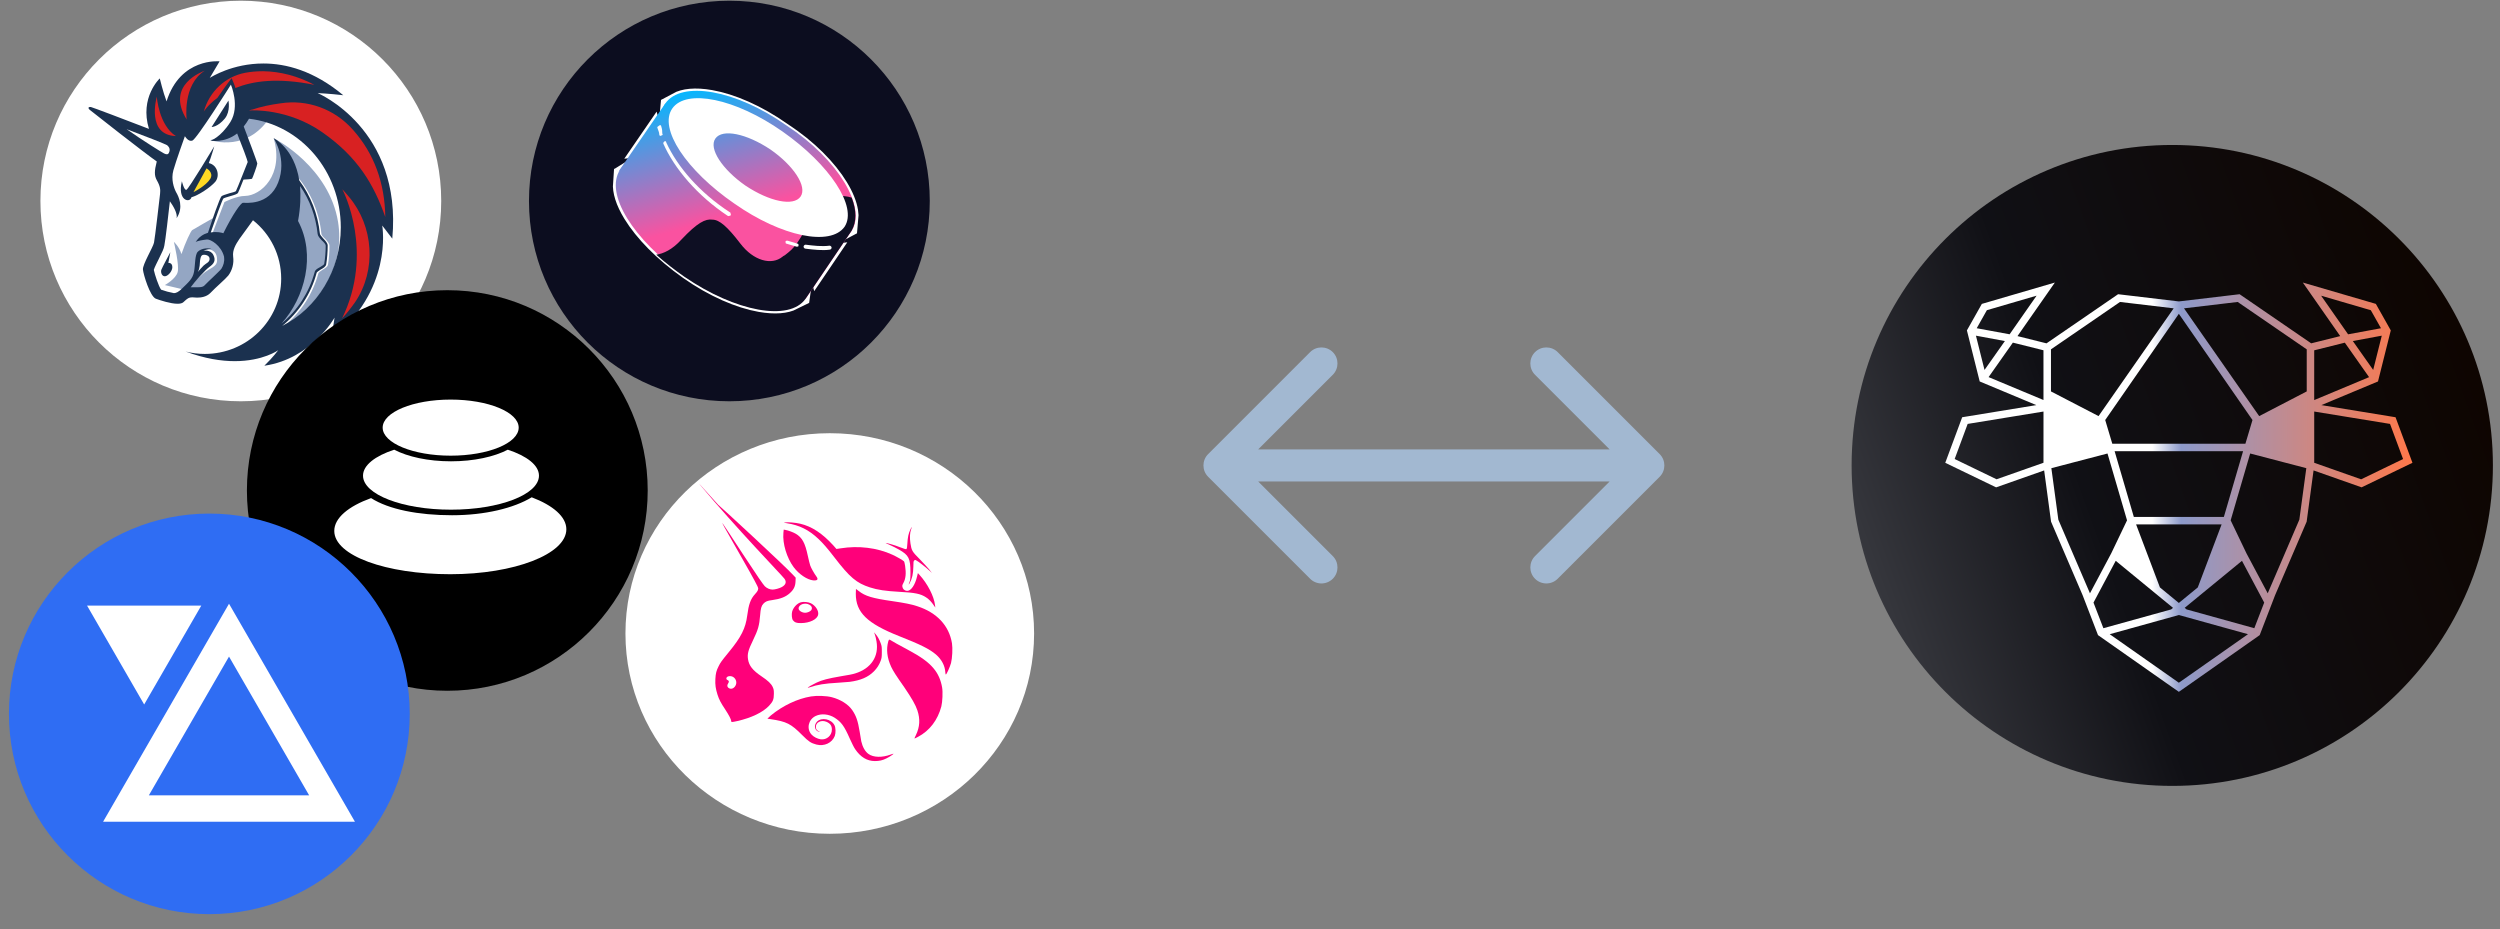 <svg width="156" height="58" viewBox="0 0 156 58" fill="none" xmlns="http://www.w3.org/2000/svg">
<rect x="0" y="0" width="156" height="58" fill="#808080" stroke="none"/>
<path d="M155.557 29.043C155.557 40.087 146.599 49.04 135.549 49.04C124.499 49.04 115.541 40.087 115.541 29.043C115.541 17.999 124.499 9.046 135.549 9.046C146.599 9.046 155.557 17.999 155.557 29.043Z" fill="url(#paint0_linear_5263_1027)"/>
<path d="M149.482 26.036L144.854 25.279L148.387 23.803L149.185 20.617L148.253 18.962L143.696 17.631L146.016 20.953H146.014L146.028 20.973L144.219 21.424L139.751 18.359L135.96 18.809L132.169 18.359L127.701 21.425L125.892 20.973L125.906 20.954H125.904L128.224 17.631L123.667 18.963L122.735 20.617L123.533 23.803L127.066 25.279L122.44 26.036L121.384 28.879L124.557 30.411L127.555 29.355L127.986 32.553L129.956 37.142L130.916 39.632L135.559 42.89L135.954 43.165V43.171L135.957 43.173L135.961 43.17L135.965 43.173L135.968 43.171V43.165L136.363 42.89L141.005 39.631L141.965 37.141L143.935 32.552L144.366 29.354L147.364 30.41L150.537 28.878L149.482 26.036ZM123.981 19.356L127.083 18.45L125.4 20.86L123.347 20.482L123.981 19.356ZM123.298 20.946L125.105 21.281L123.834 23.084L123.298 20.946ZM127.513 28.876L124.585 29.907L121.97 28.643L122.783 26.452L127.514 25.68L127.513 28.876ZM127.513 24.961L124.088 23.531L125.603 21.38L127.512 21.857L127.513 24.961ZM135.96 37.624L134.779 36.654L133.292 32.724H138.628L137.142 36.655L135.96 37.624ZM133.151 32.256L131.952 28.155H139.968L138.769 32.257L133.151 32.256ZM131.807 27.689L131.365 26.209L135.96 19.582L140.555 26.21L140.113 27.689L131.807 27.689ZM127.98 24.424V21.799L132.289 18.842L135.619 19.238L135.641 19.24L135.631 19.25L130.949 25.965L127.98 24.424ZM130.389 36.966L128.44 32.427L128.005 29.214L131.508 28.298L132.727 32.469L131.741 34.528L130.412 37.025L130.389 36.966ZM130.634 37.602L132.021 34.995L135.597 37.93L135.477 38.029L131.251 39.2L130.634 37.602ZM135.96 42.602L131.646 39.574L135.96 38.377L140.274 39.574L135.96 42.602ZM140.669 39.2L136.443 38.028L136.323 37.929L139.899 34.995L141.286 37.601L140.669 39.2ZM143.479 32.427L141.53 36.966L141.507 37.025L140.179 34.528L139.193 32.469L140.411 28.298L143.914 29.214L143.479 32.427ZM143.94 24.424L140.973 25.965L136.289 19.25L136.279 19.24L136.301 19.238L139.632 18.842L143.94 21.799V24.424ZM148.087 23.084L146.816 21.28L148.623 20.946L148.087 23.084ZM144.838 18.452L147.939 19.358L148.573 20.482L146.521 20.861L144.838 18.452ZM144.407 21.86L146.317 21.383L147.831 23.534L144.406 24.965L144.407 21.86ZM147.335 29.909L144.407 28.878V25.68L149.138 26.452L149.951 28.643L147.335 29.909Z" fill="url(#paint1_linear_5263_1027)"/>
<path d="M75.388 28.336C74.997 28.727 74.997 29.36 75.388 29.75L81.752 36.114C82.142 36.505 82.775 36.505 83.166 36.114C83.556 35.724 83.556 35.091 83.166 34.7L77.509 29.043L83.166 23.386C83.556 22.996 83.556 22.363 83.166 21.972C82.775 21.582 82.142 21.582 81.752 21.972L75.388 28.336ZM103.564 29.75C103.954 29.36 103.954 28.727 103.564 28.336L97.2 21.972C96.809 21.582 96.176 21.582 95.786 21.972C95.395 22.363 95.395 22.996 95.786 23.386L101.443 29.043L95.786 34.7C95.395 35.091 95.395 35.724 95.786 36.114C96.176 36.505 96.809 36.505 97.2 36.114L103.564 29.75ZM76.095 30.043H102.857V28.043H76.095V30.043Z" fill="#A2B8D1"/>
<g clip-path="url(#clip0_5263_1027)">
<ellipse cx="15.027" cy="12.542" rx="12.505" ry="12.498" fill="white"/>
<path d="M10.05 14.288L10.552 10.276L6.19 7.06L10.176 8.494L11.117 6.96L14.554 4.695L22.13 9.128L22.522 15.89L19.147 20.871L16.48 21.305L17.859 18.623V16.042L16.856 14.025L15.837 13.309L14.269 15.025V16.841L13.045 18.058L11.491 18.258L10.803 18.672L9.673 18.289L9.202 16.49L10.05 15.225V14.288Z" fill="white"/>
<path d="M17.014 7.026C16.183 6.843 15.274 6.892 15.274 6.892C15.274 6.892 14.975 8.357 13.125 8.742C13.138 8.742 15.569 9.625 17.014 7.026Z" fill="#94A6C3"/>
<path d="M17.768 20.32C18.771 19.486 19.524 18.338 19.871 17.038C19.887 16.99 20.027 16.904 20.121 16.838C20.277 16.738 20.436 16.656 20.465 16.521C20.527 16.139 20.559 15.739 20.559 15.339C20.559 15.191 20.417 15.039 20.277 14.891C20.166 14.791 20.056 14.674 20.056 14.591C19.9 13.074 19.241 11.658 18.19 10.627L18.08 10.744C19.099 11.761 19.758 13.143 19.9 14.608C19.916 14.742 20.04 14.874 20.166 15.008C20.277 15.108 20.403 15.259 20.403 15.325C20.403 15.707 20.371 16.09 20.309 16.473C20.293 16.539 20.153 16.607 20.043 16.673C19.887 16.756 19.744 16.838 19.715 16.973C19.338 18.389 18.475 19.623 17.329 20.422C17.534 19.957 18.177 18.441 18.521 17.672L18.459 15.208L16.466 13.16L15.337 13.326L14.097 15.459C14.097 15.459 14.678 16.242 13.86 17.158C13.062 18.058 12.432 18.258 12.432 18.258L11.851 17.924C12.023 17.689 12.37 17.341 12.637 17.107C13.091 16.707 13.546 16.673 13.546 16.242C13.564 15.339 12.653 15.588 12.653 15.588L12.322 15.922L12.182 17.155L11.494 18.072L11.416 18.055L10.286 17.789C10.286 17.789 10.977 17.407 11.088 16.973C11.198 16.556 10.867 15.174 10.851 15.091C10.867 15.108 11.182 15.39 11.322 15.856C11.572 15.122 11.902 14.422 11.996 14.357C12.091 14.291 13.36 13.574 13.36 13.574L12.938 14.757L13.252 14.574L14.005 12.609C14.005 12.609 14.742 12.226 15.291 12.226C16.278 12.209 17.738 10.927 17.079 8.628C17.267 8.711 20.53 10.444 21.094 13.843C21.517 16.456 20.121 18.903 17.768 20.32Z" fill="#94A6C3"/>
<path d="M14.034 7.392C14.395 6.94 14.255 6.275 14.255 6.275L13.204 7.926C13.188 7.926 13.577 7.943 14.034 7.392Z" fill="#1B314F"/>
<path d="M10.504 16.405L10.63 15.739C10.63 15.739 10.111 16.704 10.065 16.839C10.017 16.99 10.098 17.256 10.299 17.239C10.504 17.221 10.754 16.904 10.754 16.673C10.754 16.373 10.504 16.405 10.504 16.405Z" fill="#1B314F"/>
<path d="M19.821 5.809C19.821 5.809 20.607 5.844 21.421 5.943C19.585 4.41 17.845 3.962 16.433 3.962C14.489 3.962 13.171 4.813 13.09 4.861L13.703 3.827C13.703 3.827 11.256 3.576 10.393 6.326C10.172 5.744 9.97 4.893 9.97 4.893C9.97 4.893 8.698 6.078 9.295 8.043C7.835 7.477 5.751 6.692 5.67 6.677C5.56 6.66 5.528 6.712 5.528 6.712C5.528 6.712 5.496 6.76 5.59 6.846C5.764 6.992 9.059 9.576 9.782 10.076C9.626 10.676 9.626 10.958 9.782 11.241C10.003 11.624 10.016 11.824 9.987 12.106C9.954 12.389 9.672 14.839 9.61 15.139C9.548 15.439 8.889 16.504 8.919 16.821C8.951 17.138 9.357 18.486 9.72 18.638C9.987 18.738 10.646 18.955 11.084 18.955C11.24 18.955 11.382 18.92 11.444 18.855C11.71 18.606 11.788 18.555 11.977 18.555C11.993 18.555 12.009 18.555 12.022 18.555C12.1 18.555 12.194 18.572 12.305 18.572C12.555 18.572 12.886 18.521 13.12 18.289C13.464 17.924 14.061 17.424 14.249 17.19C14.486 16.873 14.61 16.442 14.548 16.007C14.499 15.608 14.704 15.256 14.94 14.908C15.239 14.491 15.787 13.743 15.787 13.743C16.871 14.605 17.546 15.922 17.546 17.387C17.546 19.986 15.414 22.085 12.778 22.085C12.369 22.085 11.979 22.036 11.587 21.936C12.794 22.384 13.813 22.536 14.647 22.536C16.419 22.536 17.361 21.853 17.361 21.853C17.361 21.853 17.032 22.305 16.497 22.819C16.514 22.819 16.514 22.819 16.514 22.819C19.448 22.384 20.875 19.82 20.875 19.82C20.875 19.82 20.765 20.654 20.625 21.219C24.527 18.104 23.869 14.205 23.852 14.074C23.885 14.123 24.277 14.622 24.479 14.891C25.108 8.025 19.821 5.809 19.821 5.809ZM13.813 16.773C13.752 16.856 13.485 17.107 13.297 17.29C13.109 17.473 12.905 17.655 12.748 17.824C12.687 17.889 12.56 17.924 12.372 17.924C12.31 17.924 12.246 17.924 12.2 17.924C12.168 17.924 12.138 17.924 12.106 17.924C12.073 17.924 12.057 17.924 12.044 17.924C11.995 17.924 11.95 17.924 11.901 17.924C12.138 17.59 12.826 16.824 13.063 16.659C13.345 16.459 13.488 16.259 13.313 15.91C13.141 15.559 12.687 15.645 12.687 15.645C12.687 15.645 12.953 15.528 13.19 15.528C12.891 15.445 12.514 15.528 12.342 15.71C12.154 15.893 12.186 16.544 12.108 16.958C12.03 17.392 11.764 17.61 11.355 18.009C11.135 18.226 10.979 18.292 10.853 18.292C10.586 18.244 10.272 18.158 10.051 18.075C9.895 17.858 9.659 17.141 9.597 16.841C9.642 16.676 9.831 16.324 9.925 16.125C10.113 15.742 10.223 15.525 10.255 15.325C10.317 15.042 10.522 13.291 10.6 12.56C10.804 12.843 11.086 13.312 11.022 13.611C11.476 12.929 11.148 12.261 10.99 11.995C10.85 11.729 10.662 11.195 10.818 10.63C10.974 10.064 11.538 8.497 11.538 8.497C11.538 8.497 11.727 8.848 11.993 8.779C12.259 8.714 14.408 5.281 14.408 5.281C14.408 5.281 14.989 6.629 14.376 7.614C13.749 8.597 13.136 8.779 13.136 8.779C13.136 8.779 13.999 8.945 14.798 8.328C15.126 9.145 15.441 9.993 15.457 10.11C15.408 10.227 14.782 11.826 14.72 11.926C14.688 11.961 14.47 12.026 14.311 12.061C14.045 12.143 13.889 12.195 13.824 12.243C13.714 12.343 13.211 13.808 12.977 14.525C12.695 14.608 12.412 14.777 12.208 15.108C12.318 15.025 12.662 14.974 12.915 14.942C13.136 14.925 13.808 15.308 13.983 16.025C13.983 16.042 13.983 16.042 13.983 16.059C14.018 16.322 13.94 16.573 13.813 16.773ZM12.34 16.973C12.482 16.756 12.466 16.39 12.482 16.273C12.498 16.156 12.528 15.939 12.654 15.908C12.781 15.873 13.079 15.925 13.079 16.156C13.079 16.373 12.859 16.422 12.703 16.573C12.59 16.687 12.369 16.938 12.34 16.973ZM18.598 13.789C18.754 12.94 18.77 12.206 18.724 11.607C19.334 12.472 19.711 13.523 19.821 14.605C19.837 14.739 19.961 14.871 20.087 15.005C20.198 15.105 20.324 15.239 20.324 15.322C20.324 15.705 20.292 16.087 20.23 16.473C20.214 16.521 20.074 16.607 19.964 16.673C19.808 16.756 19.665 16.838 19.636 16.973C19.291 18.255 18.552 19.389 17.565 20.188C19.023 18.572 19.727 15.905 18.598 13.789ZM17.611 20.337C18.63 19.503 19.415 18.338 19.759 17.021C19.776 16.973 19.915 16.887 20.009 16.821C20.166 16.738 20.324 16.639 20.354 16.504C20.416 16.122 20.448 15.722 20.448 15.322C20.448 15.174 20.305 15.022 20.166 14.874C20.087 14.774 19.961 14.657 19.961 14.574C19.835 13.357 19.38 12.209 18.676 11.258C18.361 9.259 17.108 8.642 17.076 8.625C17.108 8.677 17.923 9.925 17.358 11.389C16.777 12.872 15.287 12.64 15.161 12.655C15.034 12.655 14.55 13.32 13.937 14.554C13.859 14.52 13.528 14.437 13.152 14.505C13.434 13.671 13.859 12.489 13.937 12.389C13.969 12.355 14.203 12.289 14.362 12.241C14.661 12.158 14.8 12.106 14.849 12.041C14.881 11.989 15.037 11.607 15.193 11.207C15.336 11.207 15.696 11.172 15.726 11.155C15.758 11.121 16.056 10.307 16.056 10.207C16.056 10.124 15.443 8.508 15.209 7.891C15.319 7.757 15.43 7.591 15.537 7.409C18.754 7.777 21.265 10.676 21.265 14.188C21.265 16.887 19.776 19.237 17.611 20.337Z" fill="#1B314F"/>
<path d="M13.436 11.341C13.735 10.976 13.579 10.293 13.028 10.176C13.17 9.828 13.372 9.128 13.372 9.128C13.372 9.128 11.773 11.793 11.633 11.844C11.49 11.896 11.35 11.31 11.35 11.31C11.052 12.527 11.853 12.692 11.947 12.31C12.385 12.19 13.138 11.69 13.436 11.341Z" fill="#1B314F"/>
<path d="M12.072 11.99L12.887 10.507C12.887 10.507 13.357 10.759 13.121 11.159C12.825 11.624 12.072 11.99 12.072 11.99Z" fill="#FFD923"/>
<path d="M22.158 18.855C21.922 19.189 21.656 19.537 21.344 19.871C23.365 15.739 21.438 11.958 21.36 11.809C21.502 11.961 21.642 12.126 21.768 12.275C23.32 14.105 23.508 16.856 22.158 18.855Z" fill="#D82122"/>
<path d="M24.042 13.54C23.334 11.524 22.331 9.807 20.121 8.26C17.988 6.76 15.697 6.877 15.57 6.894C15.554 6.894 15.538 6.894 15.538 6.894C15.616 6.86 15.694 6.843 15.772 6.829C16.259 6.663 16.885 6.529 17.515 6.446C19.179 6.192 20.858 6.792 22.003 8.077C22.019 8.094 22.019 8.094 22.035 8.111C23.337 9.576 24.012 11.407 24.042 13.54Z" fill="#D82122"/>
<path d="M19.617 5.293C17.28 4.827 15.774 5.058 14.691 5.492C14.659 5.358 14.548 5.093 14.454 4.876C14.129 5.293 13.782 5.792 13.564 6.109C12.967 6.544 12.717 6.961 12.717 6.961C13.061 5.71 14.067 4.778 15.29 4.544C15.635 4.479 16.011 4.444 16.42 4.444C17.501 4.461 18.582 4.744 19.617 5.293Z" fill="#D82122"/>
<path d="M10.975 8.491C9.142 8.426 9.752 6.158 9.784 6.026C9.784 6.043 9.908 7.809 10.975 8.491Z" fill="#D82122"/>
<path d="M12.777 4.41C11.366 5.31 11.648 7.457 11.648 7.457C10.298 5.278 12.667 4.461 12.777 4.41Z" fill="#D82122"/>
<path d="M10.458 9.091C10.552 9.174 10.646 9.325 10.536 9.542C10.474 9.659 10.38 9.642 10.237 9.576C10.049 9.476 8.92 8.777 7.9 8.06C9.062 8.494 10.237 8.959 10.426 9.059C10.426 9.059 10.442 9.076 10.458 9.091Z" fill="white"/>
</g>
<g clip-path="url(#clip1_5263_1027)">
<path fill-rule="evenodd" clip-rule="evenodd" d="M27.912 18.108C34.818 18.108 40.417 23.704 40.417 30.606C40.417 37.507 34.818 43.104 27.912 43.104C21.007 43.104 15.407 37.507 15.407 30.606C15.407 23.704 21.007 18.108 27.912 18.108Z" fill="black"/>
<path d="M28.1 35.831C24.101 35.831 20.859 34.676 20.859 33.128C20.859 32.321 21.742 31.593 23.155 31.081C24.258 31.788 26.109 32.151 28.207 32.151C30.256 32.151 32.066 31.708 33.179 31.031C34.513 31.538 35.34 32.246 35.34 33.026C35.34 34.576 32.099 35.831 28.1 35.831Z" fill="white"/>
<path d="M28.142 31.804C25.111 31.804 22.652 30.854 22.652 29.681C22.652 29.031 23.41 28.449 24.598 28.061C25.446 28.504 26.716 28.786 28.142 28.786C29.568 28.786 30.838 28.504 31.686 28.061C32.877 28.451 33.632 29.031 33.632 29.681C33.634 30.854 31.176 31.804 28.142 31.804V31.804Z" fill="white"/>
<path d="M28.122 28.434C25.779 28.434 23.878 27.649 23.878 26.684C23.878 25.719 25.779 24.934 28.122 24.934C30.466 24.934 32.366 25.719 32.366 26.684C32.366 27.649 30.466 28.434 28.122 28.434V28.434Z" fill="white"/>
</g>
<g clip-path="url(#clip2_5263_1027)">
<path fill-rule="evenodd" clip-rule="evenodd" d="M13.063 32.047C19.968 32.047 25.568 37.644 25.568 44.545C25.568 51.447 19.968 57.043 13.063 57.043C6.157 57.043 0.558 51.447 0.558 44.545C0.558 37.644 6.157 32.047 13.063 32.047Z" fill="#2F6DF3"/>
<path d="M14.29 37.673L22.149 51.278H6.431L14.29 37.673Z" fill="white"/>
<path d="M14.29 40.971L19.291 49.629H9.288L14.29 40.971Z" fill="#2F6DF3"/>
<path d="M8.996 43.96L5.432 37.789L12.561 37.789L8.996 43.96Z" fill="white"/>
</g>
<g clip-path="url(#clip3_5263_1027)">
<ellipse cx="45.513" cy="12.542" rx="12.505" ry="12.498" fill="#0C0D1F"/>
<path d="M53.046 13.176C53.076 13.366 53.082 13.535 53.066 13.685L42.21 6.277C42.656 6.032 43.368 5.94 44.353 6.115C45.666 6.347 47.28 7.031 48.866 8.151L48.873 8.156L48.881 8.161C50.495 9.215 51.718 10.476 52.417 11.626C52.767 12.2 52.974 12.729 53.046 13.176ZM39.99 9.28L40.771 8.143C40.873 8.523 41.034 8.911 41.238 9.293C40.806 9.242 40.384 9.234 39.99 9.28ZM41.471 10.338C41.641 10.368 41.815 10.405 41.993 10.45C42.793 11.494 43.92 12.546 45.285 13.465C46.578 14.377 47.913 15.034 49.137 15.408C49.262 15.583 49.376 15.757 49.478 15.927C49.825 16.503 50.03 17.028 50.101 17.471C50.135 17.682 50.138 17.868 50.114 18.029L39.243 10.552C39.68 10.269 40.421 10.152 41.471 10.338ZM47.646 13.725C47.057 13.427 46.455 13.067 45.857 12.645L45.857 12.645L45.848 12.639C45.181 12.19 44.581 11.712 44.058 11.226C44.69 11.536 45.34 11.919 45.985 12.374C46.597 12.806 47.154 13.262 47.646 13.725ZM49.739 14.54C48.953 13.515 47.865 12.477 46.561 11.557C45.226 10.615 43.848 9.945 42.591 9.577C42.488 9.431 42.392 9.287 42.305 9.145C41.787 8.299 41.606 7.609 41.658 7.111L52.513 14.518C52.067 14.764 51.354 14.855 50.37 14.681C50.166 14.645 49.956 14.598 49.739 14.54ZM51.016 16.967C50.912 16.56 50.738 16.138 50.508 15.714C50.971 15.775 51.425 15.788 51.847 15.74L51.016 16.967ZM38.749 11.427L49.517 18.832C49.069 19.058 48.373 19.136 47.425 18.968C46.111 18.736 44.498 18.052 42.911 16.933C41.318 15.809 40.092 14.543 39.392 13.4C38.898 12.594 38.71 11.929 38.749 11.427Z" fill="white" stroke="white"/>
<path d="M41.514 6.457L53.144 14.393L50.267 18.642L38.638 10.644L41.514 6.457Z" fill="url(#paint2_linear_5263_1027)"/>
<path d="M53.144 14.393C52.143 15.83 48.767 15.268 45.578 13.018C42.327 10.831 40.576 7.894 41.514 6.457C42.514 5.019 45.891 5.582 49.079 7.831C52.331 9.956 54.081 12.956 53.144 14.393Z" fill="url(#paint3_linear_5263_1027)"/>
<path d="M50.267 18.58C49.267 20.017 45.891 19.455 42.702 17.205C39.513 14.955 37.7 12.081 38.7 10.581C39.701 9.144 43.077 9.706 46.266 11.956C49.455 14.206 51.205 17.142 50.267 18.58Z" fill="url(#paint4_linear_5263_1027)"/>
<path d="M53.144 14.393L50.267 18.642C49.267 20.079 45.891 19.455 42.702 17.267C42.077 16.83 41.514 16.393 40.951 15.893C41.389 15.83 41.952 15.58 42.514 14.955C43.515 13.893 44.015 13.643 44.453 13.706C44.89 13.706 45.391 14.143 46.203 15.205C47.016 16.268 48.142 16.58 48.829 16.018C48.892 15.955 48.954 15.955 49.017 15.893C49.58 15.455 49.767 15.268 50.83 13.268C51.08 12.768 51.956 11.956 53.144 12.331C53.456 13.143 53.456 13.831 53.144 14.393Z" fill="#0E0F23"/>
<path fill-rule="evenodd" clip-rule="evenodd" d="M52.706 14.143C51.83 15.393 48.767 14.768 45.828 12.706C42.827 10.644 41.076 8.019 41.951 6.769C42.827 5.519 45.89 6.144 48.829 8.206C51.768 10.269 53.519 12.893 52.706 14.143ZM49.955 12.268C49.517 12.893 48.016 12.581 46.516 11.581C45.078 10.581 44.202 9.269 44.64 8.644C45.078 8.019 46.578 8.331 48.079 9.331C49.517 10.331 50.392 11.643 49.955 12.268Z" fill="white"/>
<path d="M41.264 7.894C41.264 7.831 41.201 7.769 41.139 7.831C41.076 7.894 41.014 7.894 41.014 7.956C41.076 8.144 41.139 8.269 41.139 8.394C41.139 8.456 41.201 8.519 41.264 8.456C41.326 8.456 41.389 8.394 41.326 8.331C41.326 8.206 41.326 8.081 41.264 7.894Z" fill="white"/>
<path d="M41.576 8.894C41.576 8.831 41.514 8.769 41.451 8.831C41.389 8.894 41.389 8.894 41.389 8.956C42.077 10.519 43.514 12.206 45.39 13.456C45.453 13.519 45.515 13.456 45.578 13.456C45.64 13.394 45.578 13.331 45.578 13.269C43.64 12.019 42.264 10.394 41.576 8.894Z" fill="white"/>
<path d="M49.142 15.018C49.079 15.018 49.017 15.018 49.017 15.08C49.017 15.143 49.017 15.205 49.079 15.205C49.267 15.268 49.517 15.33 49.704 15.393C49.767 15.393 49.829 15.393 49.829 15.33C49.829 15.268 49.829 15.205 49.767 15.205C49.579 15.143 49.329 15.08 49.142 15.018Z" fill="white"/>
<path d="M50.268 15.268C50.205 15.268 50.143 15.33 50.143 15.393C50.143 15.455 50.205 15.518 50.268 15.518C50.768 15.58 51.33 15.643 51.768 15.58C51.83 15.58 51.893 15.518 51.893 15.455C51.893 15.393 51.83 15.33 51.768 15.33C51.268 15.393 50.768 15.33 50.268 15.268Z" fill="white"/>
</g>
<g clip-path="url(#clip4_5263_1027)">
<ellipse cx="51.778" cy="39.53" rx="12.75" ry="12.498" fill="white"/>
<path d="M49.107 32.65C48.895 32.621 48.885 32.611 48.986 32.601C49.177 32.571 49.621 32.611 49.934 32.68C50.66 32.849 51.316 33.284 52.011 34.047L52.193 34.255L52.455 34.216C53.575 34.037 54.724 34.176 55.682 34.612C55.944 34.731 56.358 34.969 56.408 35.028C56.429 35.048 56.459 35.177 56.479 35.305C56.55 35.771 56.519 36.118 56.368 36.385C56.287 36.534 56.287 36.574 56.338 36.702C56.378 36.801 56.499 36.871 56.61 36.871C56.852 36.871 57.104 36.494 57.225 35.969L57.276 35.761L57.367 35.86C57.881 36.425 58.284 37.208 58.345 37.762L58.365 37.911L58.274 37.782C58.123 37.554 57.982 37.406 57.79 37.277C57.447 37.049 57.084 36.98 56.126 36.93C55.259 36.881 54.765 36.811 54.281 36.653C53.453 36.385 53.03 36.038 52.052 34.761C51.618 34.196 51.346 33.889 51.073 33.631C50.478 33.066 49.883 32.769 49.107 32.65Z" fill="#FF007A"/>
<path d="M56.62 33.909C56.64 33.532 56.691 33.284 56.801 33.057C56.842 32.967 56.882 32.888 56.892 32.888C56.902 32.888 56.882 32.958 56.852 33.037C56.771 33.255 56.761 33.562 56.812 33.909C56.882 34.354 56.912 34.414 57.396 34.899C57.618 35.127 57.88 35.414 57.981 35.533L58.153 35.751L57.981 35.593C57.77 35.395 57.285 35.018 57.175 34.969C57.104 34.929 57.094 34.929 57.044 34.979C57.003 35.018 56.993 35.078 56.993 35.365C56.983 35.811 56.922 36.088 56.771 36.376C56.691 36.524 56.68 36.494 56.751 36.326C56.801 36.197 56.812 36.138 56.812 35.712C56.812 34.85 56.711 34.642 56.096 34.295C55.944 34.206 55.682 34.077 55.531 34.008C55.369 33.938 55.248 33.879 55.258 33.879C55.279 33.859 55.874 34.028 56.105 34.127C56.459 34.265 56.519 34.275 56.559 34.265C56.59 34.236 56.61 34.156 56.62 33.909Z" fill="#FF007A"/>
<path d="M49.52 35.385C49.096 34.81 48.824 33.919 48.884 33.255L48.904 33.047L49.005 33.066C49.187 33.096 49.499 33.215 49.651 33.304C50.054 33.542 50.235 33.869 50.407 34.681C50.457 34.919 50.528 35.197 50.558 35.286C50.608 35.434 50.8 35.781 50.961 35.999C51.072 36.157 51.001 36.237 50.749 36.217C50.366 36.177 49.852 35.831 49.52 35.385Z" fill="#FF007A"/>
<path d="M56.105 39.694C54.108 38.901 53.402 38.218 53.402 37.059C53.402 36.89 53.412 36.751 53.412 36.751C53.422 36.751 53.493 36.811 53.584 36.88C53.987 37.197 54.441 37.336 55.702 37.514C56.438 37.623 56.861 37.702 57.245 37.831C58.465 38.227 59.221 39.04 59.403 40.14C59.453 40.457 59.423 41.061 59.343 41.378C59.272 41.626 59.07 42.081 59.02 42.091C59.01 42.091 58.989 42.042 58.989 41.962C58.969 41.546 58.758 41.15 58.405 40.843C57.981 40.486 57.436 40.219 56.105 39.694Z" fill="#FF007A"/>
<path d="M54.693 40.02C54.673 39.872 54.623 39.684 54.593 39.604L54.542 39.456L54.633 39.565C54.764 39.713 54.865 39.892 54.956 40.139C55.026 40.328 55.026 40.387 55.026 40.694C55.026 40.991 55.016 41.061 54.956 41.229C54.855 41.497 54.734 41.685 54.532 41.893C54.169 42.26 53.695 42.458 53.019 42.547C52.898 42.557 52.555 42.586 52.253 42.606C51.496 42.646 50.992 42.725 50.538 42.884C50.478 42.904 50.417 42.923 50.407 42.913C50.387 42.894 50.7 42.715 50.952 42.596C51.305 42.428 51.668 42.339 52.465 42.2C52.858 42.141 53.261 42.061 53.362 42.022C54.361 41.715 54.855 40.952 54.693 40.02Z" fill="#FF007A"/>
<path d="M55.612 41.615C55.35 41.051 55.289 40.516 55.431 40.01C55.451 39.961 55.471 39.911 55.491 39.911C55.511 39.911 55.572 39.941 55.632 39.981C55.753 40.06 56.005 40.199 56.651 40.545C57.468 40.981 57.932 41.318 58.254 41.705C58.537 42.041 58.708 42.428 58.789 42.903C58.839 43.171 58.809 43.815 58.739 44.082C58.517 44.924 58.012 45.598 57.276 45.984C57.165 46.044 57.074 46.084 57.064 46.084C57.054 46.084 57.095 45.984 57.155 45.866C57.397 45.36 57.427 44.875 57.246 44.33C57.135 43.993 56.903 43.587 56.439 42.903C55.884 42.111 55.753 41.903 55.612 41.615Z" fill="#FF007A"/>
<path d="M48.097 44.647C48.843 44.032 49.761 43.596 50.608 43.458C50.971 43.398 51.576 43.418 51.909 43.507C52.443 43.646 52.927 43.943 53.179 44.31C53.422 44.666 53.532 44.973 53.643 45.657C53.684 45.925 53.734 46.202 53.744 46.261C53.825 46.618 53.986 46.895 54.188 47.044C54.501 47.272 55.045 47.282 55.58 47.084C55.67 47.054 55.751 47.024 55.751 47.034C55.771 47.054 55.499 47.232 55.318 47.321C55.065 47.45 54.864 47.49 54.591 47.49C54.107 47.49 53.694 47.242 53.361 46.747C53.29 46.648 53.149 46.36 53.028 46.093C52.675 45.29 52.494 45.053 52.08 44.785C51.717 44.557 51.253 44.508 50.9 44.676C50.436 44.894 50.315 45.479 50.638 45.835C50.769 45.984 51.011 46.103 51.213 46.133C51.586 46.182 51.909 45.895 51.909 45.528C51.909 45.29 51.818 45.152 51.576 45.043C51.253 44.904 50.9 45.063 50.91 45.37C50.91 45.498 50.971 45.578 51.102 45.637C51.183 45.677 51.183 45.677 51.122 45.667C50.83 45.608 50.759 45.251 50.991 45.023C51.273 44.746 51.868 44.864 52.07 45.251C52.151 45.409 52.161 45.726 52.09 45.925C51.919 46.36 51.435 46.588 50.941 46.459C50.608 46.37 50.467 46.281 50.063 45.875C49.357 45.162 49.085 45.023 48.076 44.874L47.885 44.845L48.097 44.647Z" fill="#FF007A"/>
<path fill-rule="evenodd" clip-rule="evenodd" d="M43.663 30.232C46.013 33.035 48.764 35.87 48.945 36.107C49.097 36.306 49.036 36.494 48.784 36.632C48.643 36.712 48.35 36.791 48.209 36.791C48.048 36.791 47.856 36.712 47.725 36.583C47.634 36.494 47.241 35.929 46.353 34.572C45.678 33.532 45.103 32.67 45.093 32.66C45.053 32.64 45.053 32.64 46.283 34.8C47.059 36.157 47.312 36.642 47.312 36.702C47.312 36.831 47.271 36.9 47.11 37.078C46.837 37.375 46.717 37.712 46.626 38.415C46.525 39.198 46.253 39.753 45.476 40.694C45.022 41.248 44.952 41.347 44.841 41.575C44.7 41.853 44.659 42.011 44.639 42.368C44.619 42.744 44.659 42.982 44.77 43.339C44.871 43.656 44.982 43.864 45.254 44.27C45.486 44.626 45.627 44.894 45.627 44.993C45.627 45.072 45.648 45.072 46.011 44.993C46.878 44.795 47.594 44.458 47.987 44.042C48.229 43.784 48.29 43.646 48.29 43.289C48.29 43.061 48.28 43.012 48.219 42.873C48.118 42.655 47.927 42.477 47.513 42.199C46.969 41.833 46.737 41.536 46.676 41.139C46.626 40.803 46.686 40.575 46.989 39.951C47.301 39.307 47.382 39.039 47.433 38.386C47.463 37.97 47.513 37.801 47.634 37.672C47.765 37.534 47.876 37.484 48.189 37.445C48.703 37.375 49.036 37.247 49.298 36.999C49.53 36.791 49.631 36.583 49.641 36.276L49.651 36.048L49.52 35.909C49.046 35.374 44.851 31.505 44.821 31.505C44.811 31.505 43.472 29.994 43.663 30.232ZM45.889 42.794C46.001 42.606 45.94 42.368 45.758 42.249C45.587 42.14 45.325 42.19 45.325 42.338C45.325 42.378 45.345 42.417 45.406 42.437C45.496 42.487 45.506 42.536 45.436 42.645C45.365 42.754 45.365 42.853 45.456 42.922C45.597 43.032 45.789 42.972 45.889 42.794Z" fill="#FF007A"/>
<path fill-rule="evenodd" clip-rule="evenodd" d="M49.973 37.583C49.731 37.653 49.499 37.91 49.429 38.168C49.388 38.326 49.409 38.614 49.479 38.703C49.59 38.842 49.691 38.881 49.973 38.881C50.528 38.881 51.001 38.644 51.052 38.356C51.102 38.118 50.891 37.791 50.598 37.643C50.447 37.564 50.134 37.534 49.973 37.583ZM50.618 38.079C50.699 37.96 50.669 37.831 50.517 37.742C50.245 37.574 49.832 37.712 49.832 37.97C49.832 38.099 50.044 38.237 50.245 38.237C50.376 38.237 50.558 38.158 50.618 38.079Z" fill="#FF007A"/>
</g>
<defs>
<linearGradient id="paint0_linear_5263_1027" x1="116.456" y1="35.042" x2="153.833" y2="21.57" gradientUnits="userSpaceOnUse">
<stop stop-color="#36373D"/>
<stop offset="0.359" stop-color="#101015"/>
<stop offset="1" stop-color="#0E0501"/>
</linearGradient>
<linearGradient id="paint1_linear_5263_1027" x1="121.384" y1="30.403" x2="150.536" y2="30.403" gradientUnits="userSpaceOnUse">
<stop offset="0.443" stop-color="white"/>
<stop offset="0.505" stop-color="#8D9ACA"/>
<stop offset="1" stop-color="#FF784A"/>
</linearGradient>
<linearGradient id="paint2_linear_5263_1027" x1="43.792" y1="5.328" x2="46.096" y2="13.244" gradientUnits="userSpaceOnUse">
<stop stop-color="#03B8FF"/>
<stop offset="1" stop-color="#FA52A0"/>
</linearGradient>
<linearGradient id="paint3_linear_5263_1027" x1="45.692" y1="4.775" x2="47.996" y2="12.691" gradientUnits="userSpaceOnUse">
<stop stop-color="#03B8FF"/>
<stop offset="1" stop-color="#FA52A0"/>
</linearGradient>
<linearGradient id="paint4_linear_5263_1027" x1="41.899" y1="5.879" x2="44.203" y2="13.795" gradientUnits="userSpaceOnUse">
<stop stop-color="#03B8FF"/>
<stop offset="1" stop-color="#FA52A0"/>
</linearGradient>
<clipPath id="clip0_5263_1027">
<rect width="26.011" height="24.996" fill="white" transform="translate(1.88 0.043)"/>
</clipPath>
<clipPath id="clip1_5263_1027">
<rect width="25.01" height="24.996" fill="white" transform="translate(15.407 18.108)"/>
</clipPath>
<clipPath id="clip2_5263_1027">
<rect width="25.01" height="24.996" fill="white" transform="translate(0.558 32.047)"/>
</clipPath>
<clipPath id="clip3_5263_1027">
<rect width="26.011" height="24.996" fill="white" transform="translate(32.366 0.043)"/>
</clipPath>
<clipPath id="clip4_5263_1027">
<rect width="26.011" height="24.996" fill="white" transform="translate(38.53 27.032)"/>
</clipPath>
</defs>
</svg>
